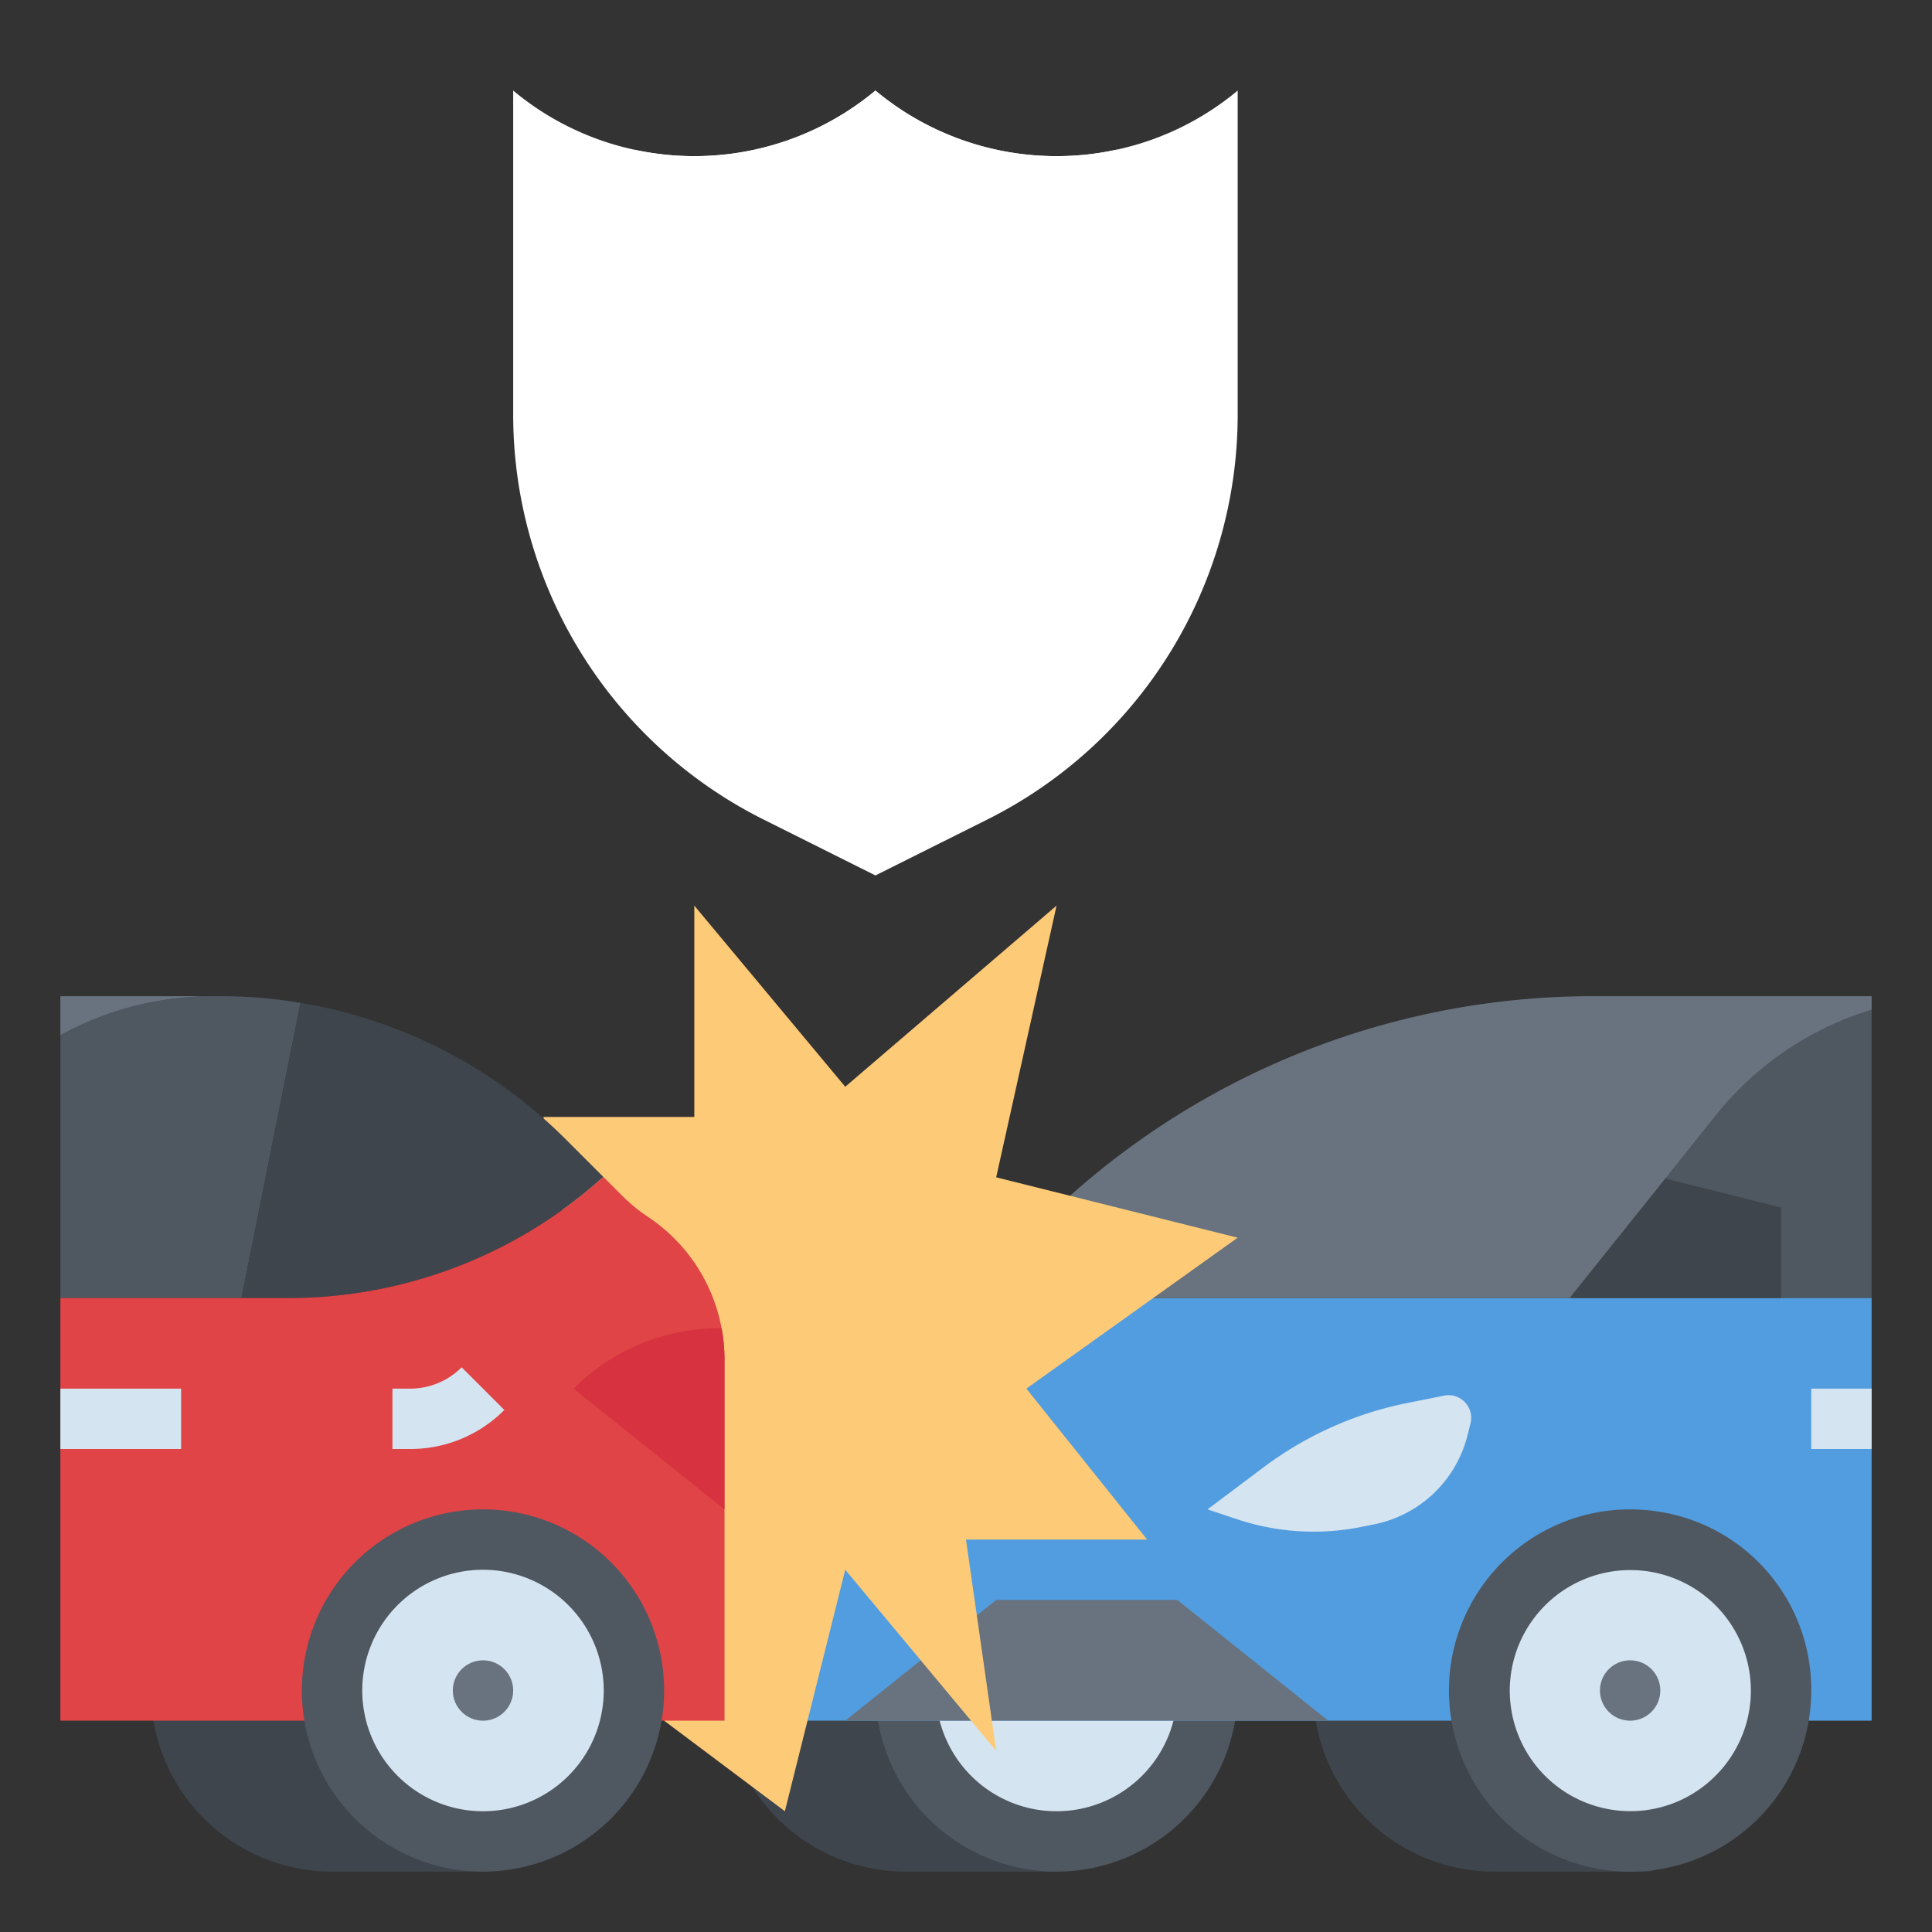 <?xml version="1.0"?>
<svg xmlns="http://www.w3.org/2000/svg" xmlns:xlink="http://www.w3.org/1999/xlink" xmlns:svgjs="http://svgjs.com/svgjs" version="1.1" width="512" height="512" x="0" y="0" viewBox="0 0 512 512" style="enable-background:new 0 0 512 512" xml:space="preserve" class=""><rect x="0" y="0" width="512" height="512" fill="#333333" stroke="none"/><g><g xmlns="http://www.w3.org/2000/svg" id="Flat"><path d="m288 408v80a7.998 7.998 0 0 1 -8 8h-40a48 48 0 0 1 0-96h40a7.998 7.998 0 0 1 8 8z" fill="#3e454d" data-original="#3e454d" style=""/><path d="m444 408v80a7.998 7.998 0 0 1 -8 8h-40a48 48 0 0 1 0-96h40a7.998 7.998 0 0 1 8 8z" fill="#3e454d" data-original="#3e454d" style=""/><circle cx="280" cy="448" fill="#d4e4f0" r="40" data-original="#d4e4f0" style="" class=""/><path d="m280 496a48 48 0 1 1 48-48 48.054 48.054 0 0 1 -48 48zm0-80a32 32 0 1 0 32 32 32.036 32.036 0 0 0 -32-32z" fill="#4f5761" data-original="#4f5761" style=""/><path d="m496 267.62v76.38h-80l25.34-31.67 13.44-16.8a83.97 83.97 0 0 1 41.22-27.91z" fill="#4f5761" data-original="#4f5761" style=""/><path d="m496 344v112h-304v-48a63.859 63.859 0 0 1 1.71-14.73 63.194 63.194 0 0 1 9.48-21.43 63.924 63.924 0 0 1 52.81-27.84z" fill="#529ddf" data-original="#529ddf" style=""/><path d="m496 264v3.62a83.97 83.97 0 0 0 -41.22 27.91l-13.44 16.8-25.34 31.67h-160l19.08-19.08a207.988 207.988 0 0 1 147.08-60.92z" fill="#68737f" data-original="#68737f" style=""/><path d="m382.703 369.859-9.754 1.951a94.187 94.187 0 0 0 -38.04 17.008l-14.909 11.182 7.876 2.625a64 64 0 0 0 32.79 2.041l3.477-.695a32 32 0 0 0 24.769-23.617l.789-3.156a6 6 0 0 0 -6.998-7.339z" fill="#d4e4f0" data-original="#d4e4f0" style="" class=""/><path d="m256 400-7.88 2.63a64.059 64.059 0 0 1 -32.79 2.04l-3.47-.7a31.973 31.973 0 0 1 -18.15-10.7 63.194 63.194 0 0 1 9.48-21.43 94.166 94.166 0 0 1 37.9 16.98z" fill="#d4e4f0" data-original="#d4e4f0" style="" class=""/><path d="m416 344 25.336-31.666 30.664 7.666v24z" fill="#3e454d" data-original="#3e454d" style=""/><path d="m224 456 40-32h48l40 32z" fill="#68737f" data-original="#68737f" style=""/><path d="m472 448a40 40 0 1 1 -40.83-39.99c.27-.01.55-.01.83-.01s.56 0 .83.01a39.999 39.999 0 0 1 39.17 39.99z" fill="#d4e4f0" data-original="#d4e4f0" style="" class=""/><circle cx="432" cy="448" fill="#68737f" r="8" data-original="#68737f" style=""/><path d="m480 368h16v16h-16z" fill="#d4e4f0" data-original="#d4e4f0" style="" class=""/><path d="m438.69 400.47a48.007 48.007 0 1 0 41.31 47.53 47.674 47.674 0 0 0 -41.31-47.53zm24.3 55.53a32.133 32.133 0 0 1 -18.99 21.66 31.946 31.946 0 1 1 18.99-21.66z" fill="#4f5761" data-original="#4f5761" style=""/><path d="m144 296h40v-56l40 48 56-48-16 72 64 16-56 40 32 40h-48l8 56-40-48-16 64-32-24z" fill="#fdca77" data-original="#fdca77" style="" class=""/><path d="m328 24v85.84a120.008 120.008 0 0 1 -66.33 107.33l-29.67 14.83-29.67-14.83a120.008 120.008 0 0 1 -66.33-107.33v-85.84a74.649 74.649 0 0 0 32 15.65 74.933 74.933 0 0 0 64-15.65 74.857 74.857 0 0 0 48 17.38 74.381 74.381 0 0 0 16-1.73 74.649 74.649 0 0 0 32-15.65z" fill="#ffffff" data-original="#699949" style="" class=""/><path d="m296 39.65v70.19a87.542 87.542 0 0 1 -48.64 78.71l-15.36 7.67-15.36-7.67a87.542 87.542 0 0 1 -48.64-78.71v-70.19a74.933 74.933 0 0 0 64-15.65 74.857 74.857 0 0 0 48 17.38 74.381 74.381 0 0 0 16-1.73z" fill="#ffffff" data-original="#7ab355" style="" class=""/><path d="m136 408v80a7.998 7.998 0 0 1 -8 8h-40a48 48 0 0 1 0-96h40a7.998 7.998 0 0 1 8 8z" fill="#3e454d" data-original="#3e454d" style=""/><path d="m79.65 265.77-15.65 78.23h-48v-69.65a83.869 83.869 0 0 1 40-10.35h2.41a127.375 127.375 0 0 1 21.24 1.77z" fill="#4f5761" data-original="#4f5761" style=""/><path d="m159.89 311.89a124.469 124.469 0 0 1 -83.43 32.11h-12.46l15.65-78.23a129.29 129.29 0 0 1 70.24 36.12z" fill="#3e454d" data-original="#3e454d" style=""/><path d="m16 456h176v-95.66a45.47 45.47 0 0 0 -20.25-37.84 45.554 45.554 0 0 1 -6.93-5.68l-4.93-4.93a124.468 124.468 0 0 1 -83.43 32.11h-60.46z" fill="#e04446" data-original="#e04446" style="" class=""/><path d="m56 264a83.869 83.869 0 0 0 -40 10.35v-10.35z" fill="#68737f" data-original="#68737f" style=""/><path d="m168 448a40 40 0 1 1 -40.83-39.99c.27-.01.55-.01.83-.01s.56 0 .83.01a39.999 39.999 0 0 1 39.17 39.99z" fill="#d4e4f0" data-original="#d4e4f0" style="" class=""/><path d="m192 360.34v39.66l-40-32a54.642 54.642 0 0 1 38.63-16h.6a45.379 45.379 0 0 1 .77 8.34z" fill="#d6323f" data-original="#d6323f" style=""/><circle cx="128" cy="448" fill="#68737f" r="8" data-original="#68737f" style=""/><path d="m108.687 384h-4.687v-16h4.687a19.184 19.184 0 0 0 13.656-5.657l11.314 11.313a35.081 35.081 0 0 1 -24.971 10.343z" fill="#d4e4f0" data-original="#d4e4f0" style="" class=""/><path d="m16 368h32v16h-32z" fill="#d4e4f0" data-original="#d4e4f0" style="" class=""/><path d="m128 496a48 48 0 1 1 48-48 48.054 48.054 0 0 1 -48 48zm0-80a32 32 0 1 0 32 32 32.036 32.036 0 0 0 -32-32z" fill="#4f5761" data-original="#4f5761" style=""/></g></g></svg>
